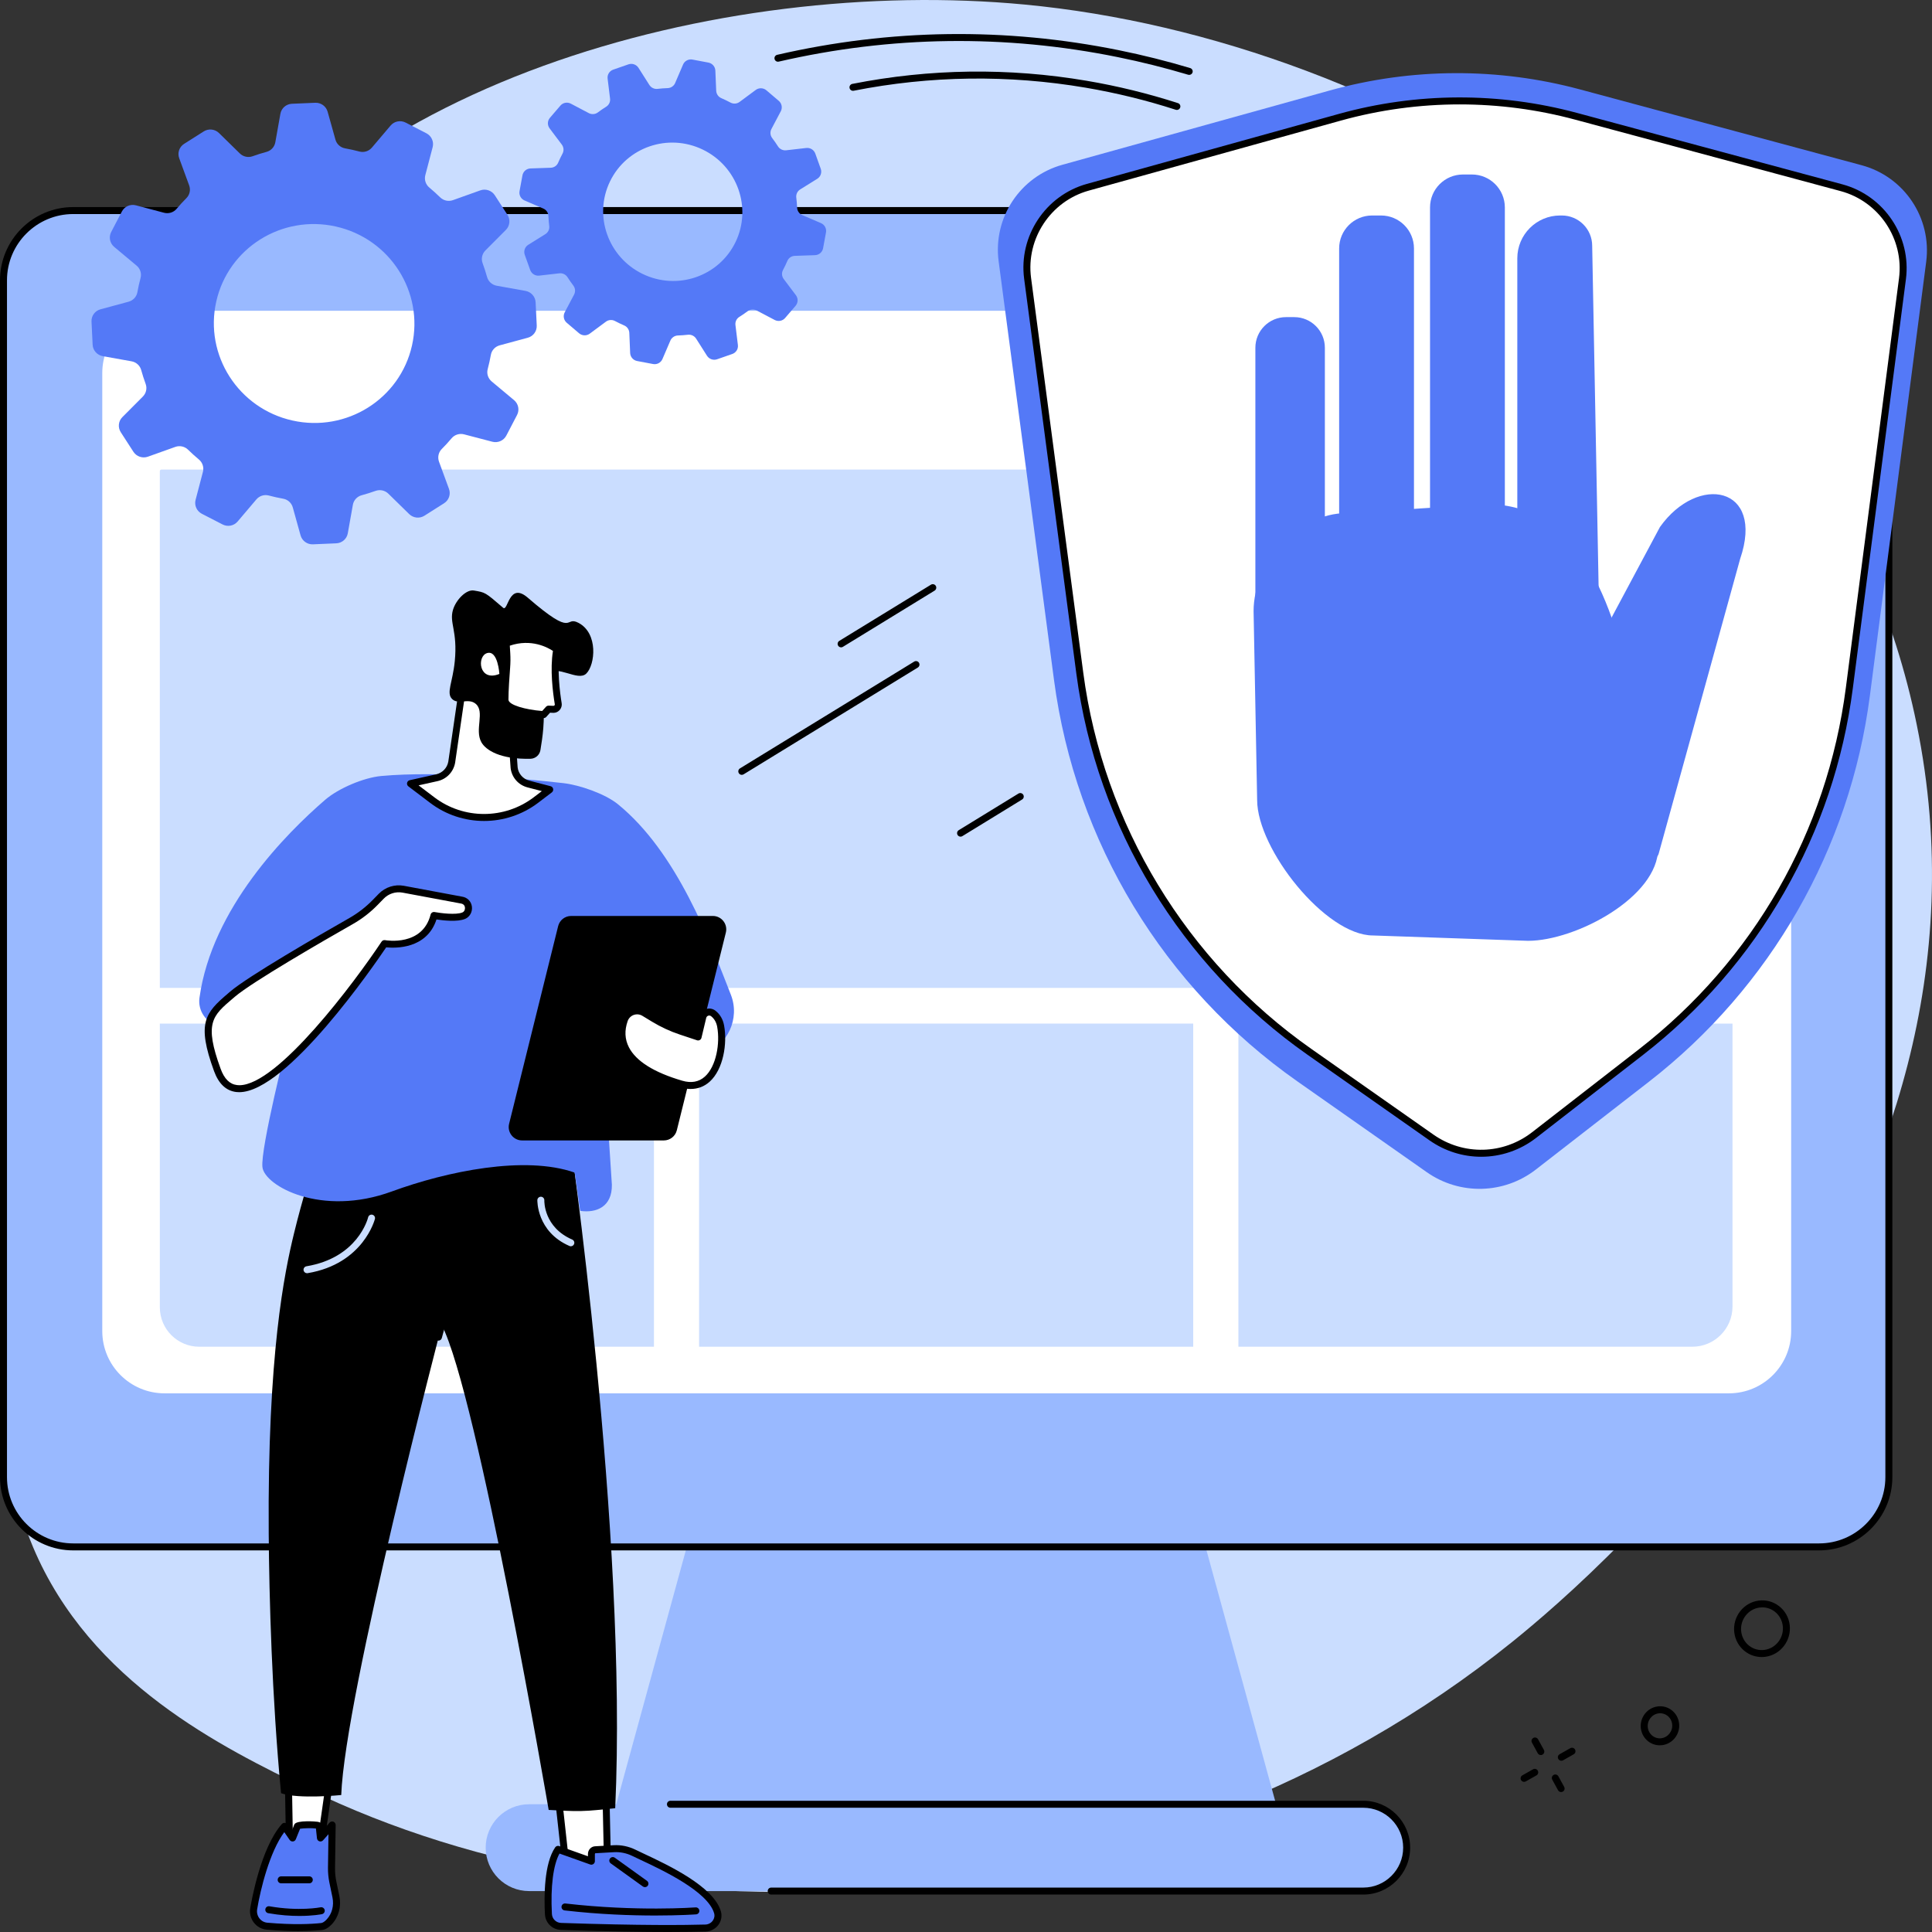 <svg width="390" height="390" viewBox="0 0 390 390" fill="none" xmlns="http://www.w3.org/2000/svg">
<rect x="0" y="0" width="390" height="390" fill="#333333" stroke="none"/>
<g clip-path="url(#clip0)">
<path d="M6.687 312.338C18.234 339.739 45.017 352.783 62.133 361.124C129.6 393.994 231.877 390.583 305.275 331.426C322.452 317.582 407.087 245.033 386.912 146.249C369.077 58.922 280.936 7.946 206.856 0.921C145.484 -4.901 65.455 16.799 37.356 69.913C19.686 103.314 41.125 114.033 26.871 189.815C14.53 255.414 -7.44 278.824 6.687 312.338Z" fill="#CADDFF"/>
<path d="M235.126 282.222H146.868L121.828 373.6H260.165L235.126 282.222Z" fill="#99B9FF"/>
<path d="M367.202 42.503H14.79C7.012 42.503 0.705 48.809 0.705 56.586V298.18C0.705 305.957 7.012 312.263 14.79 312.263H367.202C374.98 312.263 381.287 305.957 381.287 298.18V56.586C381.287 48.809 374.98 42.503 367.202 42.503Z" fill="#99B9FF"/>
<path d="M367.202 312.968H14.79C6.636 312.968 0 306.333 0 298.18V56.586C0 48.433 6.636 41.798 14.79 41.798H367.207C375.361 41.798 381.997 48.433 381.997 56.586V298.18C381.992 306.333 375.361 312.968 367.202 312.968ZM14.79 43.208C7.411 43.208 1.41 49.209 1.41 56.586V298.18C1.41 305.558 7.411 311.558 14.79 311.558H367.207C374.585 311.558 380.587 305.558 380.587 298.18V56.586C380.587 49.209 374.585 43.208 367.207 43.208H14.79Z" fill="black"/>
<path d="M275.189 364.211H106.808C101.967 364.211 98.043 368.135 98.043 372.975C98.043 377.815 101.967 381.739 106.808 381.739H275.189C280.03 381.739 283.954 377.815 283.954 372.975C283.954 368.135 280.03 364.211 275.189 364.211Z" fill="#99B9FF"/>
<path d="M275.188 382.444H155.678C155.287 382.444 154.973 382.129 154.973 381.739C154.973 381.349 155.287 381.034 155.678 381.034H275.188C279.629 381.034 283.248 377.421 283.248 372.975C283.248 368.53 279.634 364.916 275.188 364.916H135.338C134.948 364.916 134.633 364.601 134.633 364.211C134.633 363.821 134.948 363.507 135.338 363.507H275.188C280.409 363.507 284.658 367.755 284.658 372.975C284.658 378.196 280.409 382.444 275.188 382.444Z" fill="black"/>
<path d="M349 281.263H33.216C26.275 281.263 20.645 275.634 20.645 268.693V75.303C20.645 68.362 26.275 62.733 33.216 62.733H349C355.941 62.733 361.571 68.362 361.571 75.303V268.693C361.571 275.634 355.941 281.263 349 281.263Z" fill="white"/>
<path d="M349.728 199.424H32.262V95.109C32.262 94.931 32.407 94.785 32.586 94.785H349.728V199.424Z" fill="#CADDFF"/>
<path d="M352.604 74.019C354.193 72.43 354.193 69.853 352.604 68.264C351.015 66.675 348.438 66.675 346.848 68.264C345.259 69.853 345.259 72.43 346.848 74.019C348.438 75.608 351.015 75.608 352.604 74.019Z" fill="white"/>
<path d="M132.01 271.856H40.222C35.828 271.856 32.266 268.294 32.266 263.9V206.623H132.01V271.856Z" fill="#CADDFF"/>
<path d="M240.867 206.623H141.123V271.856H240.867V206.623Z" fill="#CADDFF"/>
<path d="M341.608 271.856H249.984V206.623H349.728V263.74C349.728 268.223 346.096 271.856 341.608 271.856Z" fill="#CADDFF"/>
<path d="M201.588 52.747L212.768 137.284C217.092 169.975 234.913 199.358 261.907 218.3L288.018 236.622C294.677 241.293 303.602 241.077 310.026 236.091L332.871 218.352C357.431 199.283 373.461 171.277 377.461 140.441L388.829 52.841C389.976 43.998 384.407 35.671 375.797 33.354L318.979 18.059C302.413 13.599 284.959 13.67 268.43 18.265L214.479 33.255C205.921 35.628 200.427 43.946 201.588 52.747Z" fill="#5479F7"/>
<path d="M207.433 56.187L217.974 135.916C222.053 166.747 238.859 194.462 264.321 212.328L288.947 229.611C295.226 234.019 303.647 233.812 309.705 229.108L331.253 212.38C354.417 194.391 369.536 167.978 373.309 138.895L384.034 56.276C385.115 47.935 379.865 40.083 371.74 37.898L318.155 23.472C302.534 19.266 286.066 19.337 270.478 23.665L219.591 37.804C211.521 40.046 206.338 47.884 207.433 56.187Z" fill="white"/>
<path d="M298.995 233.507C295.353 233.507 291.706 232.402 288.548 230.184L263.922 212.901C238.371 194.974 221.372 166.944 217.279 136.005L206.738 56.276C205.6 47.677 211.047 39.444 219.403 37.123L270.29 22.988C285.992 18.627 302.605 18.561 318.339 22.795L371.928 37.217C380.355 39.482 385.858 47.719 384.735 56.365L374.01 138.985C372.121 153.552 367.464 167.4 360.165 180.144C352.871 192.892 343.289 203.921 331.686 212.929L310.138 229.658C306.853 232.224 302.929 233.507 298.995 233.507ZM294.667 21.075C286.588 21.075 278.51 22.166 270.661 24.346L219.779 38.481C212.095 40.614 207.09 48.189 208.133 56.093L218.675 135.822C222.716 166.371 239.499 194.048 264.731 211.75L289.356 229.033C295.419 233.286 303.427 233.093 309.278 228.554L330.826 211.82C353.999 193.828 368.841 167.898 372.614 138.806L383.339 56.187C384.373 48.231 379.307 40.661 371.562 38.579L317.972 24.153C310.345 22.1 302.506 21.075 294.667 21.075Z" fill="black"/>
<path d="M261.262 142.438H259.594C256.182 142.438 253.414 139.671 253.414 136.259V70.195C253.414 66.783 256.182 64.016 259.594 64.016H261.262C264.674 64.016 267.442 66.783 267.442 70.195V136.254C267.442 139.671 264.674 142.438 261.262 142.438Z" fill="#5479F7"/>
<path d="M278.774 121.918H276.979C273.304 121.918 270.324 118.938 270.324 115.264V50.153C270.324 46.479 273.304 43.499 276.979 43.499H278.774C282.449 43.499 285.429 46.479 285.429 50.153V115.264C285.429 118.938 282.449 121.918 278.774 121.918Z" fill="#5479F7"/>
<path d="M297.12 113.643H295.325C291.649 113.643 288.67 110.663 288.67 106.989V41.878C288.67 38.203 291.649 35.224 295.325 35.224H297.12C300.795 35.224 303.774 38.203 303.774 41.878V106.989C303.774 110.663 300.795 113.643 297.12 113.643Z" fill="#5479F7"/>
<path d="M315.279 121.922H314.932C310.162 121.922 306.289 118.055 306.289 113.281V52.141C306.289 47.371 310.157 43.499 314.932 43.499H315.279C318.658 43.499 321.403 46.239 321.403 49.622L322.728 119.892C322.724 123.271 318.663 121.922 315.279 121.922Z" fill="#5479F7"/>
<path d="M308.456 189.918L277.157 188.837C267.56 188.837 253.772 171.389 253.772 161.498L253.053 123.365C253.053 113.473 262.161 103.582 271.762 103.582L300.185 101.782C318.325 101.782 325.727 120.846 329.684 141.353L334.722 171.211C334.717 181.102 318.053 189.918 308.456 189.918Z" fill="#5479F7"/>
<path d="M323.447 128.167L335.079 106.392C342.72 95.603 356.307 98.112 351.269 112.83L334.839 172.287C334.421 173.824 332.611 173.354 332.245 171.803L323.447 128.167Z" fill="#5479F7"/>
<path d="M103.766 80.772L99.255 77.004C98.526 76.398 98.202 75.425 98.447 74.518C98.7 73.555 98.916 72.591 99.09 71.623C99.255 70.698 99.955 69.96 100.867 69.711L106.535 68.179C107.653 67.878 108.405 66.849 108.349 65.703L108.123 61.032C108.067 59.885 107.221 58.926 106.079 58.72L100.275 57.681C99.335 57.512 98.573 56.826 98.32 55.914C98.056 54.97 97.756 54.039 97.417 53.118C97.088 52.23 97.314 51.234 97.981 50.562L102.117 46.413C102.93 45.6 103.062 44.331 102.437 43.363L99.889 39.421C99.264 38.453 98.047 38.039 96.957 38.429L91.43 40.403C90.537 40.722 89.531 40.506 88.855 39.839C88.154 39.153 87.421 38.49 86.66 37.856C85.927 37.245 85.617 36.272 85.856 35.356L87.337 29.708C87.628 28.599 87.102 27.433 86.073 26.902L81.885 24.745C80.856 24.214 79.597 24.463 78.854 25.337L75.071 29.797C74.46 30.516 73.487 30.835 72.566 30.591C71.593 30.333 70.62 30.116 69.643 29.942C68.712 29.778 67.96 29.083 67.711 28.176L66.137 22.556C65.827 21.447 64.788 20.695 63.632 20.746L58.923 20.948C57.767 21 56.803 21.837 56.601 22.969L55.577 28.721C55.412 29.646 54.731 30.403 53.819 30.652C52.861 30.91 51.911 31.207 50.976 31.545C50.083 31.864 49.087 31.634 48.41 30.972L44.209 26.855C43.382 26.047 42.108 25.911 41.13 26.526L37.164 29.04C36.191 29.656 35.778 30.864 36.177 31.944L38.188 37.433C38.513 38.321 38.301 39.317 37.634 39.989C36.943 40.68 36.28 41.404 35.646 42.16C35.035 42.884 34.053 43.189 33.127 42.95L27.431 41.446C26.313 41.154 25.138 41.667 24.607 42.686L22.445 46.831C21.914 47.851 22.168 49.101 23.056 49.843L27.567 53.612C28.296 54.218 28.62 55.191 28.376 56.098C28.122 57.061 27.906 58.024 27.732 58.992C27.567 59.918 26.867 60.656 25.955 60.905L20.288 62.437C19.169 62.737 18.417 63.767 18.474 64.913L18.699 69.584C18.756 70.731 19.602 71.689 20.744 71.896L26.548 72.934C27.483 73.099 28.249 73.78 28.498 74.687C28.761 75.641 29.067 76.581 29.405 77.511C29.729 78.395 29.499 79.386 28.836 80.053L24.701 84.203C23.888 85.016 23.756 86.284 24.381 87.252L26.928 91.195C27.553 92.163 28.77 92.576 29.861 92.186L35.388 90.213C36.28 89.893 37.286 90.109 37.963 90.777C38.663 91.463 39.396 92.125 40.158 92.76C40.891 93.371 41.201 94.343 40.961 95.26L39.481 100.908C39.19 102.017 39.716 103.182 40.745 103.713L44.932 105.87C45.962 106.401 47.221 106.152 47.964 105.278L51.747 100.819C52.358 100.1 53.331 99.78 54.252 100.025C55.22 100.283 56.197 100.499 57.175 100.673C58.105 100.838 58.857 101.533 59.106 102.44L60.671 108.069C60.981 109.178 62.02 109.93 63.176 109.879L67.885 109.676C69.041 109.625 70.005 108.788 70.207 107.656L71.231 101.904C71.396 100.974 72.087 100.222 73.003 99.973C73.952 99.714 74.892 99.423 75.818 99.09C76.716 98.77 77.717 98.991 78.398 99.658L82.6 103.774C83.427 104.583 84.705 104.719 85.678 104.103L89.644 101.589C90.617 100.974 91.031 99.766 90.631 98.685L88.62 93.197C88.296 92.309 88.507 91.312 89.174 90.641C89.865 89.95 90.528 89.226 91.162 88.47C91.773 87.746 92.755 87.44 93.681 87.68L99.382 89.17C100.505 89.461 101.675 88.949 102.206 87.929L104.368 83.785C104.908 82.765 104.655 81.515 103.766 80.772ZM59.017 84.884C48.105 82.436 41.224 71.684 43.654 60.872C46.079 50.059 56.893 43.279 67.805 45.727C78.718 48.175 85.598 58.926 83.168 69.739C80.743 80.552 69.93 87.332 59.017 84.884Z" fill="#5479F7"/>
<path d="M160.665 59.594L158.207 56.328C157.812 55.802 157.747 55.097 158.052 54.519C158.376 53.908 158.677 53.288 158.945 52.658C159.203 52.056 159.791 51.666 160.449 51.648L164.528 51.507C165.332 51.478 166.004 50.9 166.149 50.116L166.737 46.92C166.883 46.136 166.46 45.351 165.717 45.036L161.953 43.419C161.342 43.156 160.938 42.574 160.909 41.916C160.881 41.234 160.825 40.558 160.74 39.881C160.66 39.228 160.966 38.589 161.525 38.241L164.979 36.089C165.656 35.666 165.947 34.83 165.679 34.073L164.58 31.005C164.307 30.248 163.551 29.778 162.752 29.872L158.701 30.337C158.043 30.412 157.399 30.107 157.046 29.548C156.68 28.974 156.29 28.411 155.871 27.861C155.472 27.334 155.416 26.625 155.721 26.042L157.615 22.457C157.986 21.752 157.817 20.878 157.206 20.356L154.711 18.232C154.1 17.711 153.207 17.678 152.563 18.152L149.297 20.573C148.77 20.963 148.061 21.024 147.478 20.713C146.862 20.385 146.237 20.084 145.603 19.811C144.997 19.553 144.602 18.961 144.574 18.308L144.404 14.252C144.372 13.454 143.784 12.781 142.995 12.631L139.775 12.025C138.986 11.875 138.201 12.293 137.886 13.026L136.288 16.757C136.03 17.358 135.452 17.762 134.794 17.786C134.103 17.809 133.412 17.861 132.726 17.941C132.073 18.016 131.434 17.701 131.081 17.147L128.891 13.698C128.459 13.021 127.618 12.725 126.861 12.988L123.783 14.06C123.026 14.323 122.556 15.075 122.655 15.869L123.148 19.901C123.228 20.554 122.927 21.193 122.368 21.541C121.79 21.898 121.231 22.283 120.681 22.697C120.155 23.091 119.44 23.143 118.853 22.833L115.229 20.925C114.515 20.549 113.641 20.713 113.124 21.32L111.009 23.782C110.488 24.388 110.464 25.272 110.948 25.915L113.406 29.181C113.801 29.708 113.867 30.412 113.561 30.99C113.237 31.601 112.936 32.222 112.668 32.851C112.41 33.453 111.822 33.843 111.164 33.862L107.085 34.002C106.281 34.031 105.609 34.609 105.464 35.394L104.876 38.589C104.731 39.374 105.153 40.158 105.896 40.473L109.66 42.09C110.267 42.348 110.675 42.931 110.704 43.584C110.732 44.27 110.788 44.956 110.873 45.638C110.953 46.286 110.643 46.92 110.083 47.268L106.629 49.42C105.952 49.843 105.661 50.68 105.929 51.436L107.029 54.505C107.301 55.261 108.058 55.731 108.857 55.637L112.908 55.172C113.566 55.097 114.21 55.402 114.562 55.961C114.929 56.535 115.319 57.099 115.737 57.648C116.136 58.175 116.193 58.884 115.887 59.467L113.993 63.052C113.622 63.757 113.791 64.631 114.402 65.153L116.898 67.277C117.509 67.798 118.402 67.831 119.045 67.357L122.312 64.937C122.838 64.546 123.548 64.486 124.13 64.796C124.746 65.124 125.371 65.425 126.006 65.698C126.612 65.956 127.007 66.548 127.035 67.201L127.204 71.257C127.237 72.056 127.824 72.728 128.614 72.878L131.833 73.484C132.623 73.635 133.407 73.216 133.722 72.483L135.325 68.752C135.583 68.151 136.171 67.747 136.829 67.723C137.515 67.7 138.196 67.648 138.873 67.573C139.531 67.498 140.175 67.808 140.527 68.367L142.717 71.816C143.15 72.493 143.991 72.789 144.748 72.526L147.826 71.454C148.582 71.191 149.052 70.439 148.954 69.645L148.46 65.613C148.38 64.96 148.681 64.321 149.24 63.973C149.818 63.616 150.378 63.231 150.927 62.817C151.454 62.423 152.168 62.371 152.756 62.681L156.379 64.589C157.093 64.965 157.967 64.8 158.484 64.194L160.599 61.732C161.121 61.121 161.149 60.237 160.665 59.594ZM129.737 55.303C122.739 51.92 119.783 43.56 123.134 36.629C126.485 29.698 134.874 26.818 141.871 30.201C148.869 33.584 151.825 41.944 148.474 48.875C145.119 55.806 136.73 58.687 129.737 55.303Z" fill="#5479F7"/>
<path d="M67.144 355.302L64.701 372.473L58.441 372.496L58.145 355.612L67.144 355.302Z" fill="white"/>
<path d="M58.441 373.201C58.055 373.201 57.74 372.891 57.736 372.51L57.44 355.622C57.435 355.236 57.736 354.917 58.121 354.903L67.121 354.597C67.327 354.593 67.529 354.677 67.671 354.832C67.811 354.987 67.873 355.194 67.844 355.401L65.396 372.571C65.344 372.919 65.048 373.177 64.7 373.177L58.441 373.201ZM58.864 356.289L59.136 371.786L64.089 371.768L66.331 356.03L58.864 356.289Z" fill="black"/>
<path d="M64.911 388.891C62.457 389.154 58.797 389.258 53.914 388.83C52.165 388.675 50.934 387.058 51.216 385.324C51.973 380.663 54.092 372.444 57.429 368.671L59.078 371.02L60.056 368.591C60.211 368.328 64.361 368.154 64.45 368.647L64.704 371.02L67.058 368.384L66.931 377.049C66.917 378.008 67.007 378.962 67.199 379.897L67.82 382.89C68.191 384.695 67.73 386.603 66.471 387.947C65.973 388.468 65.423 388.835 64.911 388.891Z" fill="#5479F7"/>
<path d="M60.155 389.821C58.393 389.821 56.297 389.742 53.848 389.53C52.815 389.441 51.893 388.938 51.254 388.116C50.615 387.298 50.347 386.236 50.516 385.212C50.718 383.985 52.594 373.069 56.898 368.206C57.039 368.046 57.251 367.961 57.467 367.971C57.683 367.985 57.881 368.093 58.003 368.272L58.905 369.559L59.399 368.337C59.413 368.304 59.427 368.272 59.45 368.239C59.967 367.379 63.858 367.698 64.117 367.75C64.343 367.792 65.033 367.919 65.141 368.539C65.146 368.553 65.146 368.572 65.146 368.586L65.231 369.376L66.528 367.924C66.725 367.703 67.035 367.628 67.308 367.736C67.581 367.844 67.759 368.107 67.759 368.403L67.632 377.068C67.618 377.97 67.703 378.877 67.886 379.765L68.506 382.759C68.939 384.84 68.365 386.964 66.984 388.44C66.335 389.131 65.644 389.535 64.991 389.605C63.826 389.713 62.223 389.821 60.155 389.821ZM57.387 369.841C54.436 373.812 52.57 381.382 51.907 385.437C51.804 386.081 51.973 386.739 52.368 387.251C52.763 387.759 53.331 388.069 53.971 388.125C59.178 388.581 62.749 388.412 64.831 388.191C65.137 388.158 65.546 387.895 65.945 387.462C67.017 386.321 67.454 384.667 67.115 383.031L66.495 380.038C66.293 379.051 66.194 378.041 66.208 377.035L66.307 370.264L65.212 371.49C65.029 371.697 64.737 371.777 64.469 371.692C64.206 371.608 64.014 371.373 63.985 371.096L63.774 369.108C63.06 368.995 61.274 369.037 60.574 369.155L59.714 371.284C59.615 371.523 59.399 371.692 59.14 371.721C58.886 371.749 58.633 371.636 58.482 371.425L57.387 369.841Z" fill="black"/>
<path d="M60.433 386.758C58.704 386.758 56.561 386.626 54.14 386.199C53.755 386.133 53.501 385.766 53.567 385.381C53.633 384.996 54.004 384.742 54.385 384.808C60.381 385.86 64.667 385.024 64.71 385.014C65.09 384.934 65.462 385.184 65.542 385.564C65.617 385.945 65.372 386.316 64.992 386.396C64.874 386.424 63.178 386.758 60.433 386.758Z" fill="black"/>
<path d="M62.435 380.174H56.758C56.368 380.174 56.053 379.859 56.053 379.469C56.053 379.079 56.368 378.765 56.758 378.765H62.435C62.825 378.765 63.14 379.079 63.14 379.469C63.14 379.859 62.825 380.174 62.435 380.174Z" fill="black"/>
<path d="M112.062 356.834L114.267 376.847L122.684 378.609L122.171 355.147L112.062 356.834Z" fill="white"/>
<path d="M122.683 379.314C122.636 379.314 122.585 379.31 122.538 379.3L114.121 377.538C113.825 377.477 113.599 377.228 113.566 376.927L111.362 356.914C111.32 356.543 111.578 356.204 111.945 356.143L122.054 354.452C122.256 354.419 122.462 354.475 122.617 354.602C122.773 354.733 122.867 354.926 122.871 355.128L123.383 378.595C123.388 378.812 123.294 379.014 123.13 379.155C123.008 379.258 122.848 379.314 122.683 379.314ZM114.91 376.265L121.96 377.74L121.485 355.974L112.838 357.421L114.91 376.265Z" fill="black"/>
<path d="M110.703 386.391C110.52 382.886 110.515 376.424 112.649 373.314L119.383 375.71V374.272C119.383 373.807 119.712 373.426 120.135 373.403L123.89 373.187C125.291 373.107 126.686 373.398 127.969 374.028C131.743 375.884 143.234 380.644 144.827 385.996C145.297 387.575 144.061 389.154 142.416 389.201C138.638 389.309 129.544 389.427 113.232 388.872C111.873 388.825 110.774 387.749 110.703 386.391Z" fill="#5479F7"/>
<path d="M134.883 390C129.868 390 122.782 389.906 113.213 389.577C111.474 389.516 110.097 388.163 110.003 386.429C109.811 382.787 109.825 376.189 112.071 372.914C112.25 372.651 112.588 372.543 112.889 372.651L118.683 374.714V374.272C118.683 373.436 119.304 372.745 120.103 372.698L123.858 372.482C125.366 372.393 126.898 372.712 128.289 373.394C128.741 373.614 129.3 373.878 129.939 374.178C134.859 376.486 144.019 380.785 145.513 385.799C145.791 386.734 145.617 387.735 145.034 388.539C144.433 389.366 143.464 389.883 142.445 389.911C140.814 389.953 138.342 390 134.883 390ZM111.409 386.354C111.46 387.354 112.254 388.135 113.26 388.167C129.399 388.717 138.445 388.609 142.398 388.496C142.985 388.478 143.54 388.186 143.883 387.707C144.207 387.261 144.306 386.711 144.151 386.194C142.839 381.786 133.713 377.505 129.328 375.447C128.679 375.142 128.111 374.878 127.655 374.653C126.485 374.08 125.192 373.812 123.928 373.887L120.173 374.103C120.145 374.103 120.084 374.164 120.084 374.268V375.705C120.084 375.936 119.971 376.147 119.783 376.283C119.595 376.415 119.356 376.448 119.139 376.373L112.941 374.164C111.676 376.467 111.117 380.851 111.409 386.354Z" fill="black"/>
<path d="M132.275 386.673C127.491 386.673 121.029 386.462 113.97 385.644C113.585 385.597 113.308 385.249 113.35 384.864C113.397 384.479 113.745 384.201 114.13 384.244C128.454 385.907 140.297 385.042 140.415 385.033C140.796 385 141.143 385.296 141.172 385.682C141.2 386.072 140.908 386.41 140.523 386.438C140.462 386.443 137.294 386.673 132.275 386.673Z" fill="black"/>
<path d="M130.189 380.945C130.048 380.945 129.902 380.903 129.775 380.813L123.29 376.152C122.975 375.926 122.9 375.485 123.13 375.17C123.356 374.855 123.797 374.784 124.112 375.01L130.598 379.671C130.913 379.897 130.988 380.339 130.757 380.654C130.621 380.846 130.405 380.945 130.189 380.945Z" fill="black"/>
<path d="M114.689 226.984C114.689 226.984 126.758 309.763 124.187 365.01L120.423 365.386C118.397 365.588 116.362 365.64 114.327 365.537L110.756 365.358C110.756 365.358 96.366 281.433 89.18 267.495C89.18 267.495 69.639 342.131 68.882 362.351C68.882 362.351 60.198 363.225 56.734 361.979C54.873 342.464 54.337 322.268 54.243 309.585C53.975 273.294 57.444 256.809 59.347 248.985C61.095 241.805 62.966 235.969 64.333 232.022L68.901 218.987L114.689 226.984Z" fill="black"/>
<path d="M88.504 270.625C88.443 270.625 88.377 270.615 88.316 270.601C87.94 270.498 87.719 270.112 87.822 269.737L89.829 262.429C90.445 260.197 92.231 258.52 94.5 258.05L96.38 257.66C96.761 257.58 97.132 257.824 97.212 258.21C97.292 258.59 97.048 258.962 96.662 259.041L94.782 259.431C93.034 259.793 91.657 261.086 91.187 262.805L89.18 270.112C89.096 270.418 88.814 270.625 88.504 270.625Z" fill="black"/>
<path d="M61.979 257.016C61.641 257.016 61.34 256.772 61.283 256.429C61.218 256.043 61.481 255.682 61.862 255.616C72.182 253.896 74.236 246.058 74.316 245.724C74.409 245.348 74.79 245.118 75.166 245.207C75.542 245.301 75.777 245.677 75.683 246.058C75.66 246.147 73.362 255.127 62.092 257.007C62.059 257.011 62.021 257.016 61.979 257.016Z" fill="#CADDFF"/>
<path d="M115.234 251.575C115.14 251.575 115.046 251.556 114.952 251.518C108.307 248.633 108.471 242.313 108.471 242.252C108.485 241.862 108.824 241.566 109.204 241.575C109.594 241.589 109.895 241.918 109.881 242.303C109.872 242.534 109.782 247.735 115.511 250.226C115.868 250.381 116.033 250.795 115.878 251.152C115.765 251.415 115.506 251.575 115.234 251.575Z" fill="#CADDFF"/>
<path d="M113.716 158.086C105.736 157.184 88.695 155.572 76.974 156.644C73.435 156.968 68.327 159.13 65.639 161.451C57.715 168.288 42.761 183.349 40.266 201.421C39.899 204.058 41.629 206.534 44.232 207.107L58.044 210.166C58.044 210.166 52.536 231.867 52.978 235.617C53.42 239.366 64.835 245.743 79.108 240.508C90.236 236.429 105.989 233.187 115.99 236.702C116.084 236.735 117.043 244.418 117.142 244.432C120.351 244.897 123.589 243.647 123.514 239.136L121.992 215.702L140.296 213.287L141.932 212.741C146.881 211.092 149.437 205.636 147.529 200.782C143.229 189.838 136.739 172.113 124.717 162.33C122.147 160.243 117.01 158.458 113.716 158.086Z" fill="#5479F7"/>
<path d="M105.393 230.213H134.004C135.244 230.213 136.33 229.367 136.626 228.159L146.523 188.255C146.946 186.549 145.654 184.899 143.901 184.899H115.29C114.049 184.899 112.964 185.745 112.668 186.953L102.77 226.857C102.347 228.563 103.64 230.213 105.393 230.213Z" fill="black"/>
<path d="M141.871 205.293L140.907 209.321L137.448 208.169C135.54 207.535 133.712 206.689 131.997 205.646L130.014 204.443C128.533 203.545 126.611 204.246 126.033 205.881C124.811 209.353 125.051 215.171 137.509 218.822C144.385 220.838 146.354 212.032 145.466 207.14C145.24 205.89 144.625 205.091 143.995 204.584C143.238 203.982 142.11 204.358 141.871 205.293Z" fill="white"/>
<path d="M139.422 219.823C138.75 219.823 138.045 219.715 137.317 219.503C131.226 217.718 127.321 215.208 125.699 212.041C124.703 210.091 124.59 207.883 125.375 205.651C125.723 204.664 126.484 203.898 127.467 203.55C128.439 203.202 129.506 203.31 130.39 203.846L132.373 205.049C134.046 206.059 135.832 206.886 137.683 207.507L140.414 208.414L141.199 205.134C141.199 205.129 141.199 205.124 141.203 205.124C141.377 204.452 141.871 203.917 142.529 203.696C143.187 203.475 143.906 203.602 144.446 204.039C145.367 204.776 145.945 205.777 146.171 207.018C146.834 210.65 146.03 215.862 143.243 218.366C142.157 219.334 140.865 219.823 139.422 219.823ZM128.613 204.758C128.388 204.758 128.157 204.795 127.936 204.875C127.358 205.082 126.907 205.538 126.701 206.12C126.038 208.005 126.118 209.781 126.95 211.402C128.388 214.208 132.006 216.482 137.712 218.155C139.54 218.69 141.081 218.413 142.289 217.323C144.611 215.237 145.372 210.575 144.775 207.272C144.611 206.374 144.202 205.66 143.553 205.138C143.314 204.946 143.064 205.002 142.966 205.035C142.867 205.068 142.637 205.176 142.562 205.467L141.603 209.49C141.556 209.682 141.434 209.847 141.26 209.941C141.086 210.035 140.884 210.058 140.696 209.992L137.237 208.841C135.287 208.193 133.402 207.319 131.64 206.252L129.657 205.049C129.332 204.856 128.97 204.758 128.613 204.758Z" fill="black"/>
<path d="M75.712 182.193C74.278 183.659 72.652 184.913 70.871 185.928C64.865 189.349 50.517 197.629 46.95 200.674C42.401 204.56 40.225 206.008 43.881 216.003C49.84 232.294 77.615 190.472 77.615 190.472C77.615 190.472 85.773 191.948 87.606 184.801C87.606 184.801 91.859 185.6 93.631 184.829C94.989 184.241 94.933 181.934 93.119 181.681L81.384 179.491C79.767 179.199 78.113 179.73 76.966 180.905L75.712 182.193Z" fill="white"/>
<path d="M48.289 220.471C48.087 220.471 47.889 220.462 47.692 220.439C45.653 220.199 44.149 218.784 43.218 216.247C39.646 206.482 41.404 204.471 46.09 200.486L46.489 200.143C50.103 197.056 64.498 188.748 70.523 185.318C72.247 184.336 73.822 183.118 75.208 181.704L76.458 180.421C77.769 179.077 79.659 178.476 81.506 178.805L93.245 180.994C94.307 181.14 95.111 181.925 95.257 182.987C95.402 184.049 94.848 185.078 93.912 185.482C92.366 186.149 89.434 185.806 88.109 185.604C86.149 191.624 79.753 191.417 77.957 191.234C75.565 194.782 57.928 220.471 48.289 220.471ZM76.214 182.686C74.738 184.199 73.056 185.496 71.218 186.539C65.231 189.946 50.925 198.203 47.405 201.21L47.001 201.553C42.87 205.068 41.164 206.525 44.539 215.758C45.281 217.788 46.367 218.86 47.852 219.038C48.007 219.057 48.162 219.066 48.322 219.066C56.057 219.066 71.585 198.273 77.022 190.087C77.177 189.852 77.455 189.735 77.737 189.782C78.042 189.838 85.275 191.046 86.92 184.627C87.013 184.265 87.371 184.039 87.733 184.11C88.856 184.321 92.056 184.744 93.349 184.185C93.767 184.002 93.908 183.532 93.856 183.175C93.823 182.916 93.663 182.475 93.015 182.381L81.247 180.186C79.865 179.937 78.446 180.393 77.464 181.403L76.214 182.686Z" fill="black"/>
<path d="M102.901 142.744L103.78 154.962C103.973 156.55 105.119 157.861 106.67 158.265L110.961 159.383L108.174 161.503C101.999 166.202 93.45 166.211 87.266 161.522L82.857 158.18L88.192 156.992C89.724 156.649 90.903 155.422 91.18 153.876L93.535 137.711L102.901 142.744Z" fill="white"/>
<path d="M97.713 165.722C93.878 165.722 90.048 164.51 86.847 162.081L82.439 158.74C82.218 158.575 82.119 158.298 82.176 158.03C82.232 157.762 82.444 157.551 82.712 157.494L88.046 156.306C89.305 156.024 90.264 155.023 90.494 153.754L92.844 137.613C92.877 137.387 93.018 137.19 93.225 137.086C93.431 136.983 93.671 136.988 93.878 137.096L103.244 142.133C103.455 142.246 103.596 142.462 103.615 142.702L104.494 154.919C104.649 156.193 105.58 157.255 106.858 157.588L111.149 158.707C111.412 158.773 111.609 158.984 111.661 159.252C111.713 159.515 111.609 159.788 111.398 159.952L108.611 162.071C105.401 164.501 101.552 165.722 97.713 165.722ZM84.497 158.533L87.693 160.958C93.6 165.441 101.848 165.431 107.746 160.939L109.377 159.698L106.487 158.946C104.644 158.467 103.305 156.935 103.075 155.046L102.219 143.181L94.08 138.806L91.871 153.975C91.537 155.826 90.151 157.269 88.337 157.678L84.497 158.533Z" fill="black"/>
<path d="M116.788 125.738C113.85 124.183 116.214 129.023 106.552 120.663C102.703 117.331 102.567 123.548 101.566 122.688C97.872 119.507 97.999 119.61 95.668 119.206C94.126 118.938 92.058 121.067 91.447 123.083C90.639 125.743 92.406 127.336 91.805 133.463C91.382 137.768 90.028 139.878 91.264 141.104C92.519 142.34 94.558 140.827 96.029 142.077C97.933 143.688 95.762 147.279 97.167 149.821C98.055 151.423 100.964 153.312 107.092 153.167C108.084 153.143 108.925 152.41 109.09 151.428C109.296 150.169 109.55 148.576 109.668 147.034C110.218 139.69 108.634 137.246 110.194 135.991C112.581 134.069 116.637 137.65 118.357 135.963C120.138 134.206 120.81 127.867 116.788 125.738Z" fill="black"/>
<path d="M102.174 129.859L102.296 131.866C102.353 132.81 102.348 133.759 102.273 134.704C102.136 136.475 101.92 139.525 101.934 141.24C101.948 143.759 109.74 144.252 109.74 144.252L110.727 143.153L111.644 143.19C111.822 143.2 112.001 143.167 112.156 143.087C112.551 142.88 112.743 142.462 112.677 142.053C112.311 139.826 111.662 134.911 112.377 131.09C112.381 131.09 108.048 127.571 102.174 129.859Z" fill="white"/>
<path d="M109.74 144.957C109.726 144.957 109.712 144.957 109.697 144.957C108.288 144.868 101.248 144.271 101.229 141.245C101.219 139.487 101.44 136.358 101.572 134.647C101.642 133.741 101.647 132.815 101.595 131.908L101.473 129.901C101.454 129.596 101.638 129.314 101.92 129.201C108.1 126.795 112.635 130.385 112.827 130.54C113.029 130.705 113.123 130.963 113.076 131.217C112.372 134.986 113.053 139.972 113.377 141.936C113.495 142.655 113.138 143.369 112.484 143.712C112.231 143.844 111.934 143.909 111.615 143.895L111.032 143.872L110.266 144.727C110.13 144.873 109.942 144.957 109.74 144.957ZM102.911 130.338L103.001 131.819C103.062 132.791 103.052 133.778 102.977 134.756C102.845 136.442 102.629 139.53 102.639 141.236C102.643 142.312 106.102 143.266 109.448 143.524L110.21 142.678C110.351 142.523 110.557 142.434 110.764 142.443L111.681 142.481C111.746 142.486 111.803 142.476 111.84 142.457C111.977 142.387 112.01 142.255 111.991 142.161C111.587 139.722 111.018 135.164 111.62 131.396C110.586 130.714 107.258 128.863 102.911 130.338Z" fill="black"/>
<path d="M100.806 136.043C100.806 136.043 100.519 131.217 98.352 131.828C96.191 132.434 96.642 137.739 100.806 136.043Z" fill="white"/>
<path d="M237.572 22.194C237.502 22.194 237.426 22.184 237.356 22.161C231.444 20.248 225.325 18.749 219.159 17.701C203.566 15.051 187.808 15.258 172.323 18.317C171.942 18.392 171.571 18.143 171.496 17.762C171.421 17.382 171.67 17.011 172.05 16.936C187.705 13.844 203.632 13.632 219.394 16.311C225.626 17.368 231.81 18.886 237.788 20.817C238.159 20.934 238.362 21.334 238.239 21.705C238.145 22.001 237.868 22.194 237.572 22.194Z" fill="black"/>
<path d="M240.054 15.117C239.989 15.117 239.918 15.107 239.852 15.089C235.204 13.698 230.425 12.5 225.645 11.531C202.89 6.908 179.862 7.213 157.201 12.438C156.82 12.528 156.444 12.288 156.355 11.912C156.265 11.531 156.505 11.156 156.881 11.066C179.74 5.799 202.97 5.489 225.927 10.15C230.744 11.127 235.566 12.335 240.256 13.74C240.628 13.853 240.844 14.243 240.731 14.619C240.637 14.92 240.355 15.117 240.054 15.117Z" fill="black"/>
<path d="M307.661 359.691C307.417 359.691 307.177 359.564 307.046 359.334C306.853 358.995 306.97 358.563 307.313 358.375L309.461 357.158C309.8 356.965 310.232 357.083 310.42 357.426C310.613 357.764 310.495 358.197 310.152 358.385L308.004 359.602C307.901 359.658 307.779 359.691 307.661 359.691Z" fill="black"/>
<path d="M315.181 355.429C314.936 355.429 314.697 355.302 314.565 355.072C314.372 354.733 314.49 354.301 314.833 354.113L316.981 352.896C317.319 352.703 317.752 352.821 317.939 353.164C318.132 353.502 318.015 353.935 317.672 354.127L315.524 355.344C315.42 355.401 315.303 355.429 315.181 355.429Z" fill="black"/>
<path d="M315.134 361.749C314.884 361.749 314.645 361.618 314.513 361.383L313.343 359.249C313.155 358.906 313.282 358.479 313.62 358.291C313.959 358.103 314.391 358.23 314.579 358.568L315.749 360.701C315.937 361.044 315.81 361.472 315.472 361.66C315.364 361.721 315.246 361.749 315.134 361.749Z" fill="black"/>
<path d="M311.036 354.282C310.787 354.282 310.547 354.151 310.416 353.916L309.245 351.782C309.057 351.439 309.184 351.012 309.523 350.824C309.861 350.636 310.293 350.763 310.481 351.101L311.652 353.234C311.84 353.577 311.713 354.005 311.374 354.193C311.266 354.254 311.149 354.282 311.036 354.282Z" fill="black"/>
<path d="M355.615 334.494C354.389 334.494 353.204 334.09 352.222 333.324C351.024 332.389 350.262 331.031 350.084 329.499C349.722 326.379 351.931 323.508 355.009 323.104C356.494 322.911 357.96 323.306 359.14 324.227C360.338 325.162 361.1 326.52 361.278 328.052C361.64 331.172 359.431 334.043 356.353 334.447C356.104 334.48 355.86 334.494 355.615 334.494ZM355.742 324.467C355.559 324.467 355.375 324.481 355.192 324.504C352.871 324.81 351.207 326.981 351.484 329.34C351.621 330.491 352.189 331.511 353.087 332.215C353.966 332.901 355.061 333.198 356.17 333.052C358.491 332.746 360.155 330.575 359.878 328.217C359.741 327.065 359.173 326.046 358.275 325.341C357.537 324.767 356.654 324.467 355.742 324.467Z" fill="black"/>
<path d="M335.047 352.313C334.201 352.313 333.383 352.036 332.702 351.505C331.874 350.861 331.353 349.926 331.226 348.869C330.977 346.721 332.5 344.743 334.619 344.466C335.644 344.33 336.659 344.607 337.472 345.241C338.299 345.885 338.82 346.82 338.947 347.877C339.196 350.025 337.674 352.003 335.554 352.28C335.385 352.304 335.216 352.313 335.047 352.313ZM335.127 345.843C335.018 345.843 334.915 345.847 334.807 345.866C333.444 346.045 332.467 347.323 332.631 348.709C332.711 349.386 333.045 349.983 333.571 350.396C334.083 350.796 334.722 350.974 335.371 350.885C336.734 350.706 337.711 349.428 337.547 348.042C337.467 347.365 337.133 346.768 336.607 346.355C336.179 346.017 335.662 345.843 335.127 345.843Z" fill="black"/>
<path d="M205.959 160.798L193.904 168.189L205.959 160.798Z" fill="white"/>
<path d="M193.904 168.89C193.669 168.89 193.434 168.772 193.303 168.551C193.1 168.218 193.204 167.785 193.533 167.583L205.587 160.192C205.921 159.99 206.353 160.093 206.555 160.422C206.758 160.756 206.654 161.188 206.325 161.39L194.271 168.782C194.158 168.857 194.031 168.89 193.904 168.89Z" fill="black"/>
<path d="M184.904 134.154L149.742 155.709L184.904 134.154Z" fill="white"/>
<path d="M149.742 156.414C149.507 156.414 149.272 156.296 149.14 156.075C148.938 155.742 149.042 155.309 149.375 155.107L184.538 133.553C184.871 133.35 185.304 133.454 185.506 133.783C185.708 134.116 185.604 134.549 185.275 134.751L150.113 156.305C149.996 156.376 149.869 156.414 149.742 156.414Z" fill="black"/>
<path d="M188.292 118.628L169.785 129.972L188.292 118.628Z" fill="white"/>
<path d="M169.791 130.677C169.556 130.677 169.321 130.559 169.189 130.338C168.987 130.005 169.091 129.572 169.42 129.37L187.927 118.027C188.26 117.825 188.693 117.928 188.895 118.257C189.097 118.591 188.993 119.023 188.664 119.225L170.157 130.569C170.045 130.644 169.918 130.677 169.791 130.677Z" fill="black"/>
</g>
<defs>
<clipPath id="clip0">
<rect width="390" height="390" fill="white"/>
</clipPath>
</defs>
</svg>
